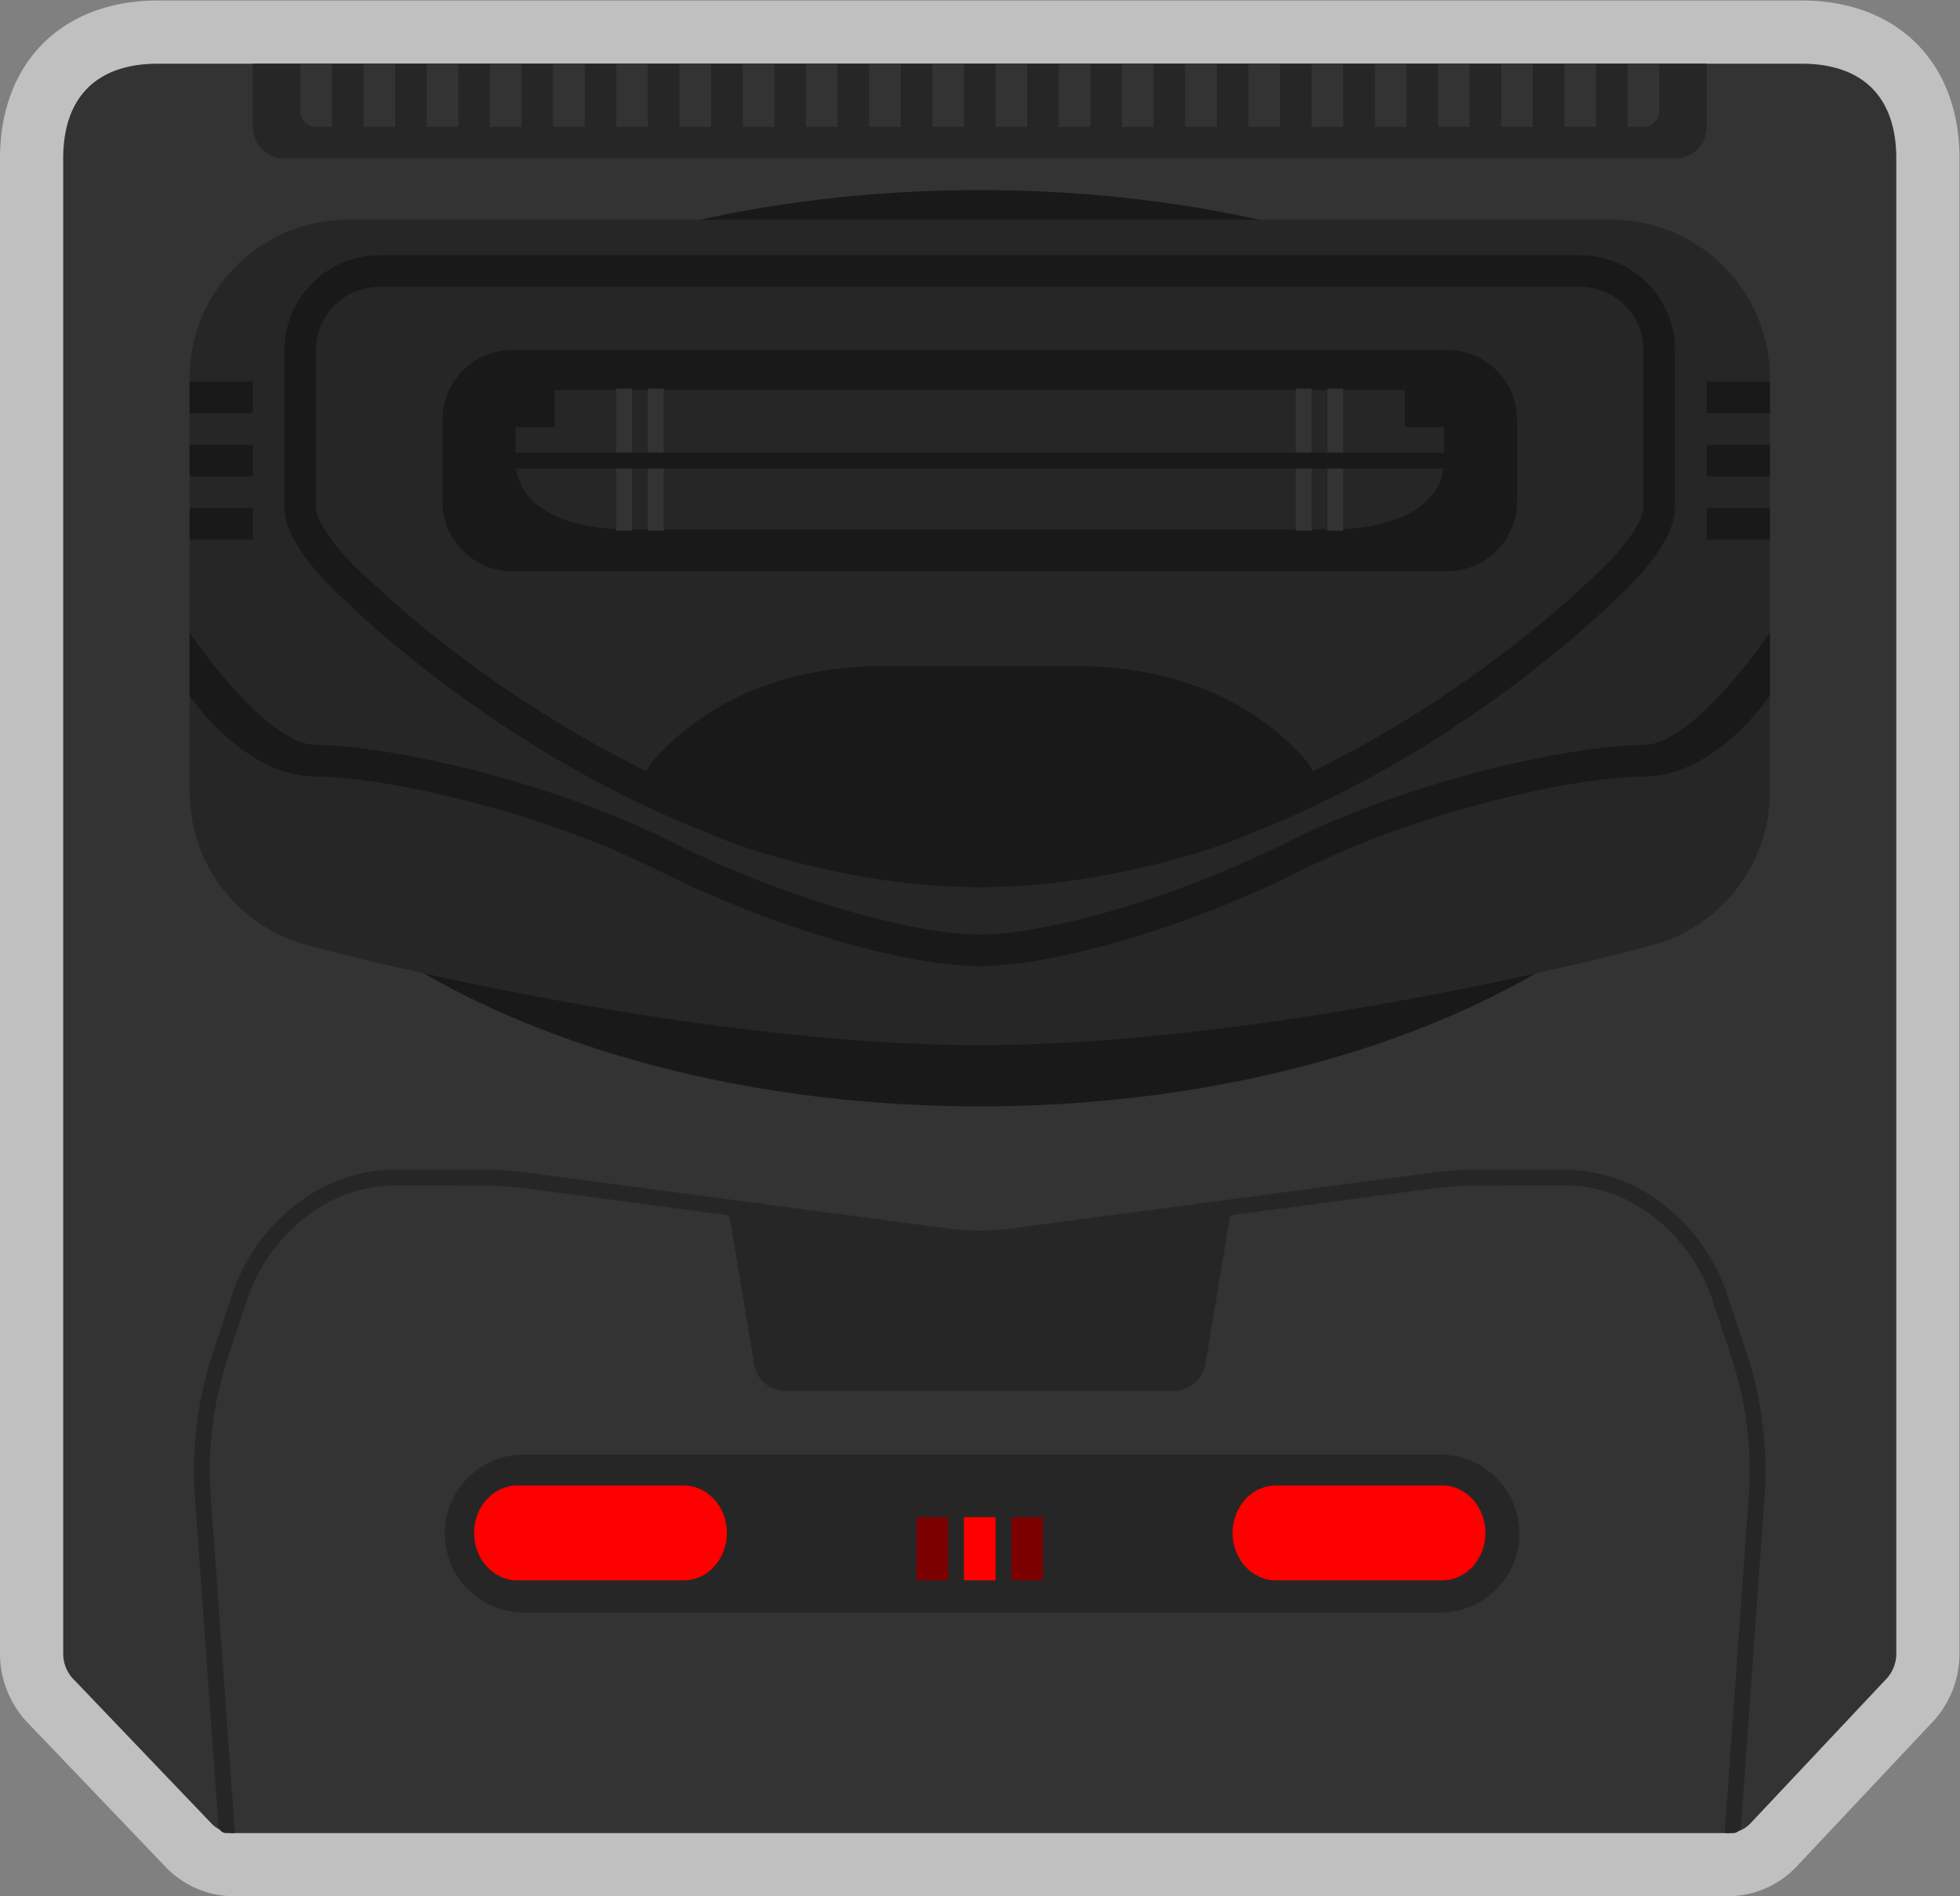 <svg xmlns="http://www.w3.org/2000/svg" xml:space="preserve" width="330.667" height="320"><rect width="100%" height="100%" fill="#808080" stroke="none"/><defs><clipPath id="a" clipPathUnits="userSpaceOnUse"><path d="M0 256h256V0H0Z"/></clipPath><clipPath id="b" clipPathUnits="userSpaceOnUse"><path d="M4 248h248V8H4Z"/></clipPath></defs><g clip-path="url(#a)" transform="matrix(1.333 0 0 -1.333 -5.333 330.667)"><g clip-path="url(#b)" style="opacity:.5"><path d="M0 0h-208c-12.149 0-20-7.851-20-20v-189.278a12.72 12.72 0 0 1 3.81-9.072l17.157-17.943A12.06 12.06 0 0 1-198.36-240H-9.348c3.297 0 6.484 1.378 8.742 3.779l16.895 17.967A12.72 12.72 0 0 1 20-209.278V-20C20-7.851 12.149 0 0 0" style="fill:#fff;fill-opacity:1;fill-rule:nonzero;stroke:none" transform="translate(232 248)"/></g><path d="M0 0h-208c-7.739 0-12-4.211-12-12v-189.278c0-1.168.426-2.235 1.127-3.057q.167-.195.354-.37l17.268-18.06A4 4 0 0 1-198.36-224H-9.348a4 4 0 0 1 2.914 1.26l16.995 18.073q.163.158.312.331v.001A4.7 4.7 0 0 1 12-201.278V-12C12-4.211 7.739 0 0 0" style="fill:#333;fill-opacity:1;fill-rule:nonzero;stroke:none" transform="translate(232 240)"/><path d="M0 0c-55.14 0-100 26.019-100 58s44.86 58 100 58 100-26.019 100-58S55.14 0 0 0" style="fill:#191919;fill-opacity:1;fill-rule:nonzero;stroke:none" transform="translate(128 108)"/><path d="M0 0c-48.523 0-88 20.636-88 46s39.477 46 88 46 88-20.636 88-46S48.523 0 0 0" style="fill:#333;fill-opacity:1;fill-rule:nonzero;stroke:none" transform="translate(128 120)"/><path d="M0 0h-116.04c-5.503 0-9.98 4.486-9.98 10s4.477 10 9.98 10H0c5.503 0 9.98-4.485 9.98-10S5.503 0 0 0" style="fill:#262626;fill-opacity:1;fill-rule:nonzero;stroke:none" transform="translate(186.313 43.92)"/><path d="M0 0h-21.104c-3.004 0-5.448 2.691-5.448 6s2.444 6 5.448 6H0c3.004 0 5.448-2.691 5.448-6S3.004 0 0 0" style="fill:red;fill-opacity:1;fill-rule:nonzero;stroke:none" transform="translate(90.552 48)"/><path d="M0 0h-21.104c-3.003 0-5.448 2.691-5.448 6s2.445 6 5.448 6H0c3.004 0 5.448-2.691 5.448-6S3.004 0 0 0" style="fill:red;fill-opacity:1;fill-rule:nonzero;stroke:none" transform="translate(186.552 48)"/><path d="M128.157 49.786h-1.198v5.229h1.198z" style="fill:#fff;fill-opacity:1;fill-rule:nonzero;stroke:none"/><path d="M0 0h-176a4 4 0 0 0-4 4v8H4V4a4 4 0 0 0-4-4" style="fill:#262626;fill-opacity:1;fill-rule:nonzero;stroke:none" transform="translate(216 228)"/><path d="M0 0h-2a2 2 0 0 0-2 2v6h4Z" style="fill:#333;fill-opacity:1;fill-rule:nonzero;stroke:none" transform="translate(46 232)"/><path d="M54 232h-4v8h4zm8 0h-4v8h4zm8 0h-4v8h4zm8 0h-4v8h4zm8 0h-4v8h4zm8 0h-4v8h4zm8 0h-4v8h4zm8 0h-4v8h4zm8 0h-4v8h4zm8 0h-4v8h4zm8 0h-4v8h4zm8 0h-4v8h4zm8 0h-4v8h4zm8 0h-4v8h4zm8 0h-4v8h4zm8 0h-4v8h4zm8 0h-4v8h4zm8 0h-4v8h4zm8 0h-4v8h4zm8 0h-4v8h4z" style="fill:#333;fill-opacity:1;fill-rule:nonzero;stroke:none"/><path d="M0 0h-2v8h4V2a2 2 0 0 0-2-2" style="fill:#333;fill-opacity:1;fill-rule:nonzero;stroke:none" transform="translate(212 232)"/><path d="M124 48h-4v8h4zm12 0h-4v8h4z" style="fill:#7b0000;fill-opacity:1;fill-rule:nonzero;stroke:none"/><path d="M130 48h-4v8h4z" style="fill:red;fill-opacity:1;fill-rule:nonzero;stroke:none"/><path d="M0 0h1.074L-1.97 42.61A46 46 0 0 0 .274 60.434l2.374 7.122a22.1 22.1 0 0 0 8.667 11.347 18.35 18.35 0 0 0 10.225 3.09l10.711-.012a46 46 0 0 0 6.018-.402l52.6-7a34.2 34.2 0 0 1 8.971 0l52.599 7c1.996.266 4.006.4 6.019.402l10.709.012h.022c2.837 0 5.667-.591 8.186-1.897 5.043-2.617 8.9-7.183 10.687-12.54l2.373-7.122a46 46 0 0 0 2.244-17.824L189.635 0h1.074a1 1 0 0 1 .997.929l2.968 41.539a48 48 0 0 1-2.342 18.598l-2.374 7.122a24 24 0 0 1-9.455 12.379 20.4 20.4 0 0 1-11.314 3.426h-.022l-10.712-.012a48 48 0 0 1-6.278-.419l-52.601-7a32 32 0 0 0-8.443 0l-52.6 7a48 48 0 0 1-6.28.419l-10.711.012h-.022a20.4 20.4 0 0 1-11.314-3.426A24 24 0 0 1 .75 68.188l-2.374-7.122a48 48 0 0 1-2.341-18.598L-.998.929A1 1 0 0 1 0 0" style="fill:#262626;fill-opacity:1;fill-rule:nonzero;stroke:none" transform="translate(32.645 16)"/><path d="M0 0h-49.223a4 4 0 0 0-3.945 3.343L-56.611 24l28.03-3.504a32 32 0 0 1 7.938 0L7.389 24 3.945 3.343A4 4 0 0 0 0 0" style="fill:#262626;fill-opacity:1;fill-rule:nonzero;stroke:none" transform="translate(152.611 72)"/><path d="M0 0c-48.523 0-88 20.636-88 46s39.477 46 88 46 88-20.636 88-46S48.523 0 0 0" style="fill:#333;fill-opacity:1;fill-rule:nonzero;stroke:none" transform="translate(128 120)"/><path d="M0 0h-160c-11 0-20-9-20-20v-52.5c0-8.768 5.718-16.265 13.608-18.946C-163.241-92.518-117.083-104.5-80-104.5S3.241-92.518 6.392-91.446C14.282-88.765 20-81.268 20-72.5V-20C20-9 11 0 0 0" style="fill:#262626;fill-opacity:1;fill-rule:nonzero;stroke:none" transform="translate(208 220.25)"/><path d="M0 0h-152c-6.6 0-12-5.4-12-12v-20c0-5.197 8-12 8-12s36-36 80-36S4-44 4-44s8 6.803 8 12v20C12-5.4 6.6 0 0 0m0-4c4.411 0 8-3.589 8-8v-20c0-1.957-3.476-6.291-6.591-8.953l-.123-.105-.113-.112C.824-41.518-34.227-76-76-76s-76.824 34.482-77.171 34.829l-.115.113-.123.105C-156.526-38.302-160-33.973-160-32v20c0 4.411 3.589 8 8 8z" style="fill:#191919;fill-opacity:1;fill-rule:nonzero;stroke:none" transform="translate(204 215.75)"/><path d="M0 0h-120c-8.8 0-16 7.2-16 16v4c0 8.8 7.2 16 16 16H0c8.8 0 16-7.2 16-16v-4C16 7.2 8.8 0 0 0" style="fill:#262626;fill-opacity:1;fill-rule:nonzero;stroke:none" transform="translate(188 171.75)"/><path d="M0 0h-118.417c-4.836 0-8.792 3.956-8.792 8.792v10.416c0 4.836 3.956 8.792 8.792 8.792H0c4.835 0 8.791-3.956 8.791-8.792V8.792C8.791 3.956 4.835 0 0 0" style="fill:#191919;fill-opacity:1;fill-rule:nonzero;stroke:none" transform="translate(187.209 175.75)"/><path d="M0 0h-89.072c-7.476 0-15.464 2.627-15.464 10v5.294h4.948V20H10.516v-4.706h4.948V10C15.464 2.627 7.476 0 0 0" style="fill:#191919;fill-opacity:1;fill-rule:nonzero;stroke:none" transform="translate(172.536 179.865)"/><path d="M0 0v-4.118c0-6.505 7.349-8.823 14.227-8.823h89.072c6.878 0 14.226 2.318 14.226 8.823V0h-4.948v4.706H4.948V0Z" style="fill:#262626;fill-opacity:1;fill-rule:nonzero;stroke:none" transform="translate(69.237 193.983)"/><path d="M84 180.865h-2v18h2zm4 0h-2v18h2zm86 0h-2v18h2zm-4 0h-2v18h2z" style="fill:#333;fill-opacity:1;fill-rule:nonzero;stroke:none"/><path d="M188 188.75H68v2h120z" style="fill:#191919;fill-opacity:1;fill-rule:nonzero;stroke:none"/><path d="M0 0c-2.06-3.09-10.315-14.25-16-14.25-8.583 0-28.959-4.244-44.895-12.211C-76.373-34.201-92.283-38.25-100-38.25s-23.627 4.049-39.105 11.789C-155.041-18.494-175.417-14.25-184-14.25c-5.668 0-13.934 11.16-16 14.25v-8c.351-.526 7.033-10.25 16-10.25 8.187 0 27.722-4.097 43.105-11.789 16.781-8.39 32.961-12.211 40.895-12.211s24.114 3.821 40.895 12.211C-43.722-22.347-24.187-18.25-16-18.25-7.033-18.25-.351-8.526 0-8z" style="fill:#191919;fill-opacity:1;fill-rule:nonzero;stroke:none" transform="translate(228 168)"/><path d="M36 195.75h-8v4h8zm0-8h-8v4h8zm0-8h-8v4h8zm192 16h-8v4h8zm0-8h-8v4h8zm0-8h-8v4h8z" style="fill:#191919;fill-opacity:1;fill-rule:nonzero;stroke:none"/><path d="M0 0h-24c-16.477 0-25.413-7.423-29.396-12.078-1.618-1.89-1.166-4.786.975-6.056C-36.162-27.784-12-28-12-28s24.162.216 40.421 9.866c2.141 1.27 2.593 4.166.975 6.056C25.412-7.423 16.477 0 0 0" style="fill:#191919;fill-opacity:1;fill-rule:nonzero;stroke:none" transform="translate(140 163.75)"/></g></svg>